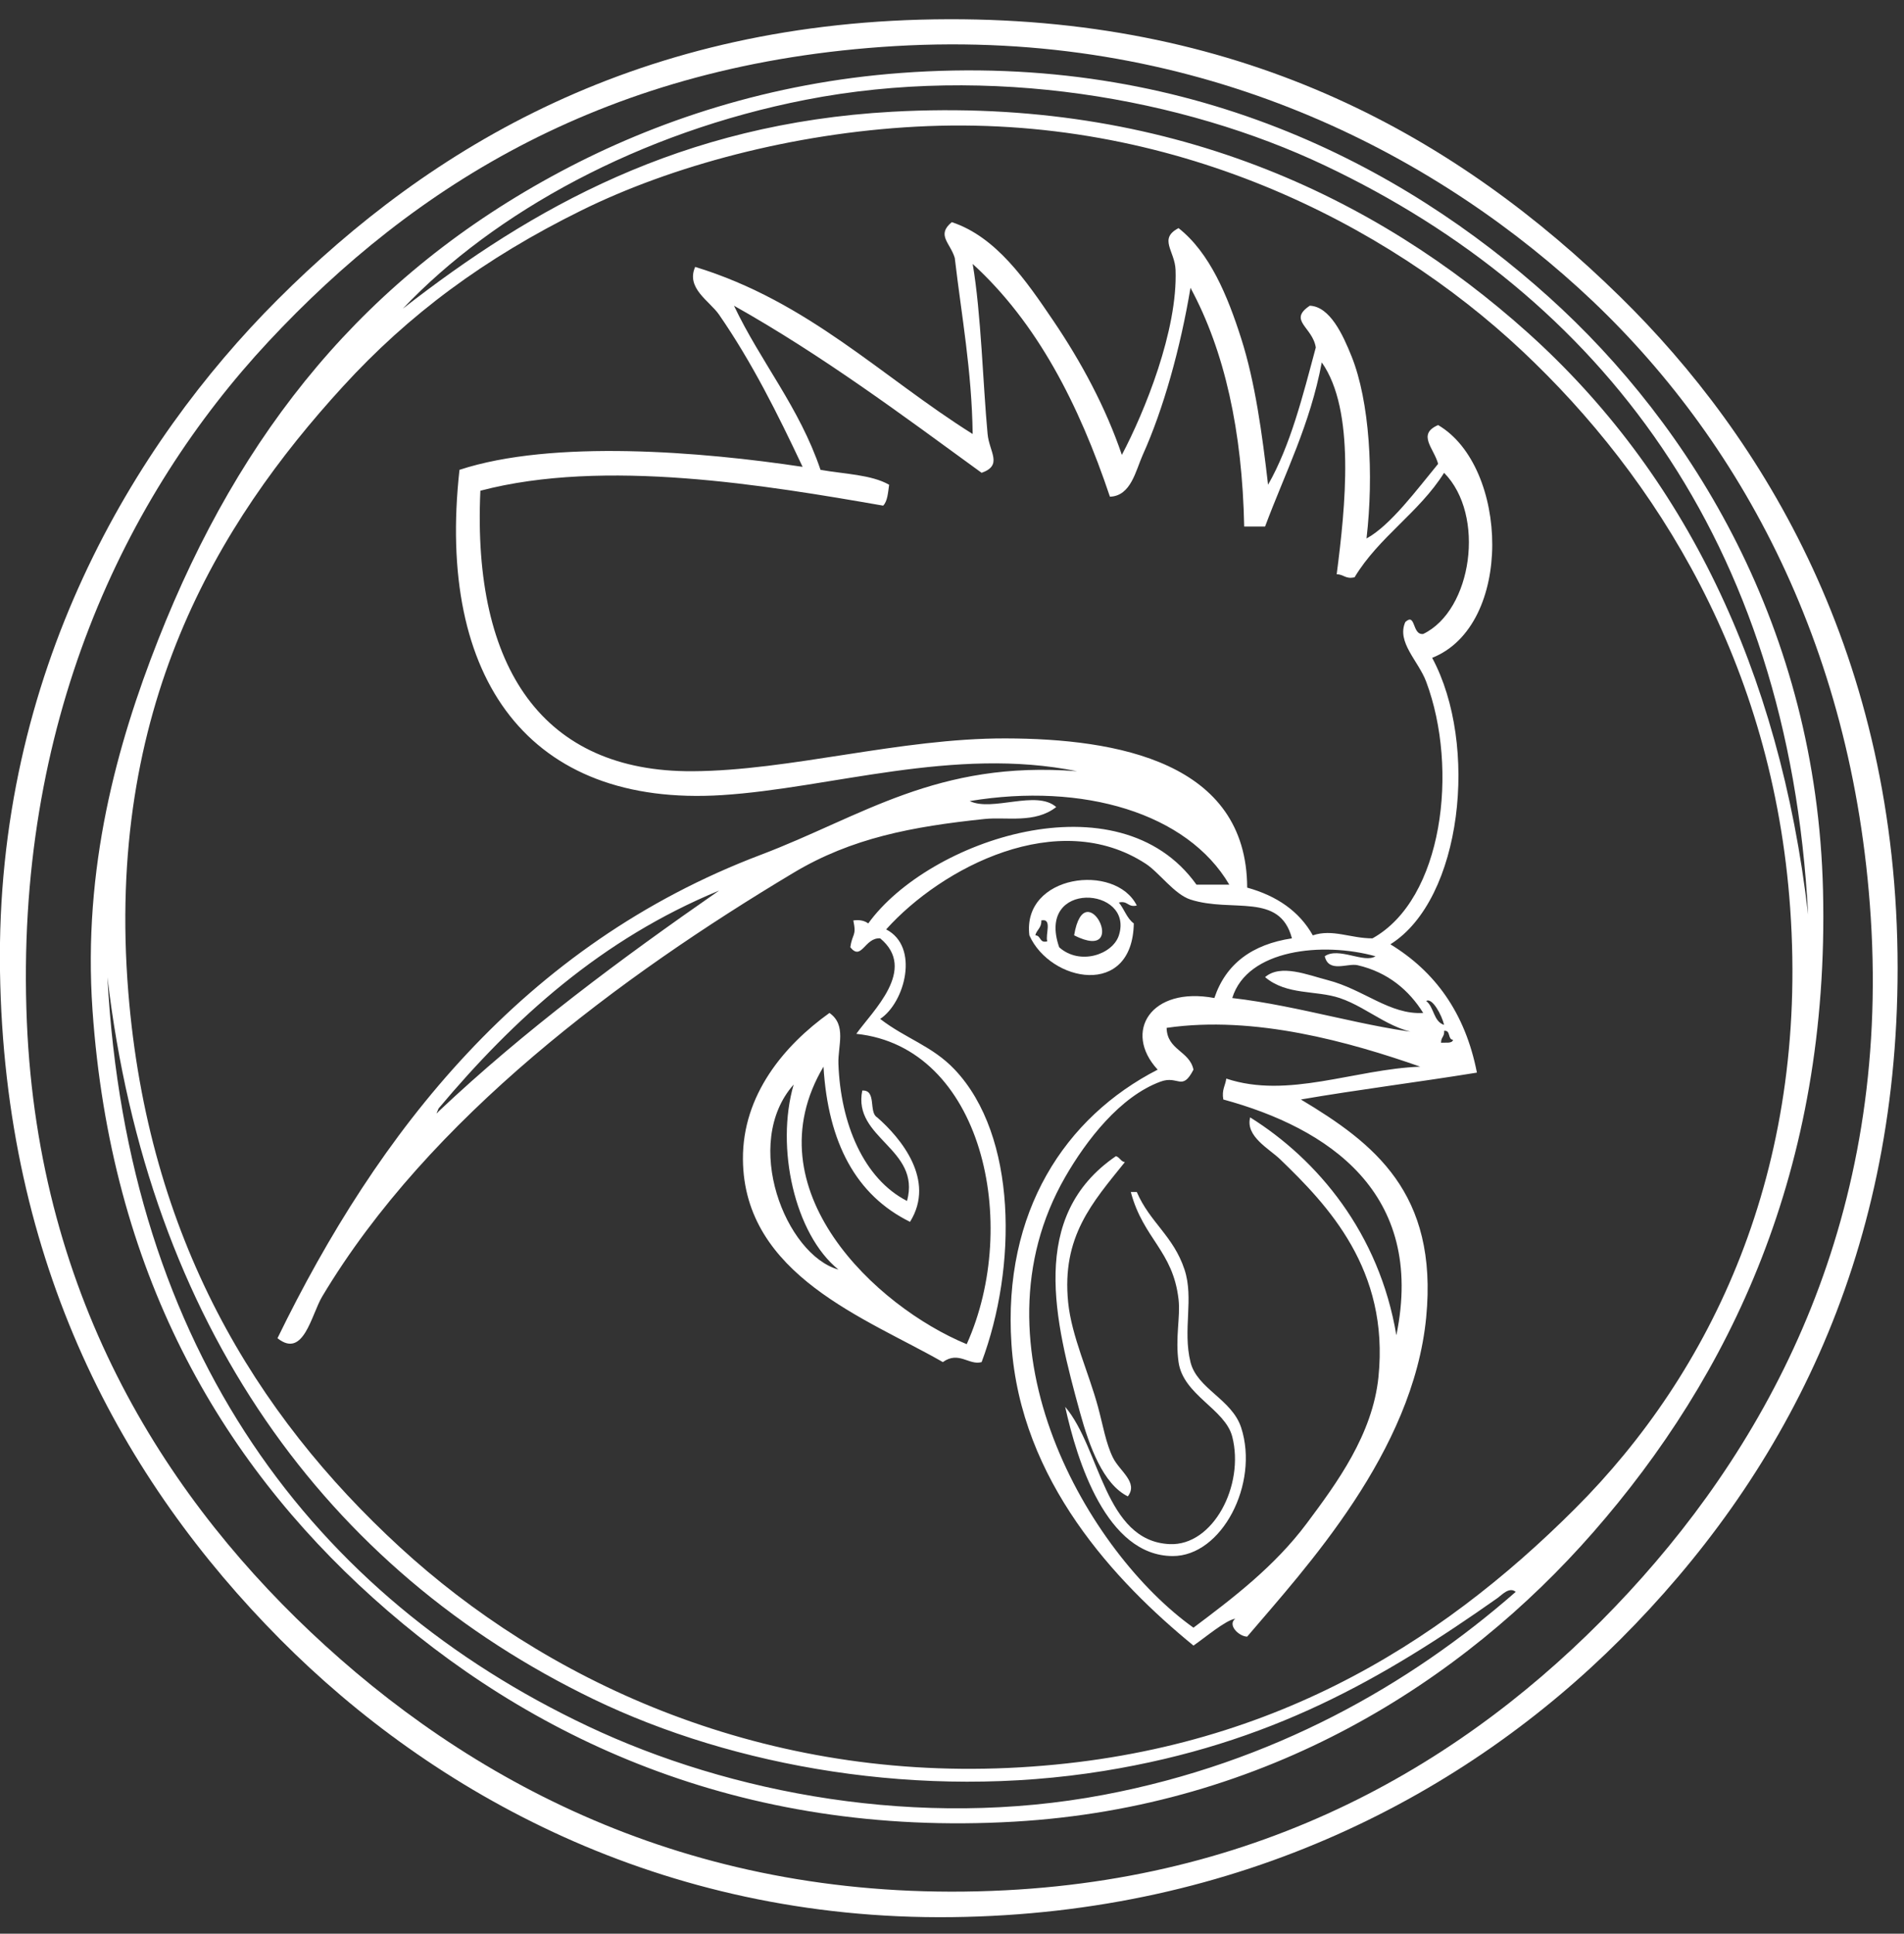 <?xml version="1.0" encoding="utf-8"?>
<!-- Generator: Adobe Illustrator 14.0.0, SVG Export Plug-In . SVG Version: 6.00 Build 43363)  -->
<!DOCTYPE svg PUBLIC "-//W3C//DTD SVG 1.1//EN" "http://www.w3.org/Graphics/SVG/1.1/DTD/svg11.dtd">
<svg version="1.1" id="Layer_1" xmlns="http://www.w3.org/2000/svg" xmlns:xlink="http://www.w3.org/1999/xlink" x="0px" y="0px"
	 width="638.14px" height="648px" viewBox="-23 109.445 638.14 648" enable-background="new -23 109.445 638.14 648"
	 xml:space="preserve">
<rect x="-23" y="109.445" width="638.14" height="648" fill="#333333" stroke="none"/>
<g>
	<path fill="#FFFFFF" d="M295,115.89c100.046-0.22,170.591,39.673,225,93c47.975,47.021,93.002,120.431,93,225
		c0,98.566-39.203,171.205-93,225c-51.535,51.537-127.138,91.875-224,93c-97.575,1.133-174.084-41.742-225-93
		c-53.156-53.514-92.5-125.732-94-224c-1.527-100.024,44.807-176.807,93-225C121.063,158.827,191.395,116.118,295,115.89z
		 M67,223.89c-48.068,51.53-85.207,128.188-81,228c3.946,93.641,47.596,161.279,100,209c53.985,49.158,128.5,87.104,228,82
		c92.9-4.766,160.35-47.283,209-100c48.334-52.373,87.381-126.332,81-226c-5.943-92.862-45.826-163.62-98-211
		c-51.836-47.076-129.877-86.859-229-81C180.507,130.594,115.722,171.659,67,223.89z"/>
	<path fill="#FFFFFF" d="M358,412.89c-3.059,0.726-2.939-1.725-6-1c1.801,2.201,2.682,5.32,5,7c-0.445,25.157-28.025,19.647-35,4
		C319.517,402.491,350.841,398.489,358,412.89z M352,422.89c5.224-16.318-27.918-18.695-20,4
		C338.986,433.109,349.962,429.257,352,422.89z M324,422.89c1.987,0.014,1.272,2.729,4,2c-0.728-2.271,1.803-7.802-2-7
		C326.156,420.378,324.429,420.986,324,422.89z"/>
	<path fill="#FFFFFF" d="M337,422.89C340.593,401.167,356.203,432.511,337,422.89L337,422.89z"/>
	<path fill="#FFFFFF" d="M354,498.89c-10.846,13.508-21.224,24.908-19,47c1.142,11.322,6.893,23.529,10,35
		c1.651,6.094,2.619,12.152,5,17c2.244,4.562,8.596,8.297,5,13c-8.271-4.082-12.885-16.688-16-28c-8.457-30.719-17.461-65.881,12-86
		C352.313,497.244,352.574,498.652,354,498.89z"/>
	<path fill="#FFFFFF" d="M356,508.89c0.668,0,1.334,0,2,0c4.39,10.205,12.285,14.73,16,26c3.209,9.729-0.678,20.115,2,31
		c2.211,8.979,13.902,12.418,17,22c6.053,18.719-6.478,43.08-23,43c-22.162-0.107-32-31.881-36-50c11.812,13.82,13.162,44.998,35,46
		c14.58,0.668,25.176-19.734,21-36c-2.385-9.297-16.443-13.906-18-25c-1.153-8.234,0.67-15.146,0-21
		C370.126,528.513,360.197,524.644,356,508.89z"/>
	<path fill="#FFFFFF" d="M391,651.89c-3.207,0.479-9.852,6.133-14,9c-26.192-21.422-57.945-55.172-61-101
		c-2.963-44.477,18.031-76.105,49-92c-11.701-12.662-2.291-28.004,19-24c3.847-11.488,12.682-17.986,26-20
		c-4.092-15.564-20.026-8.491-34-13c-5.408-1.746-10.447-9.03-15-12c-29.373-19.154-68.359,1.25-87,22
		c11.278,5.813,6.294,24.524-2,30c8.589,6.639,17.458,9.021,25,17c21.003,22.219,20.891,66.25,9,98c-4.199,1.209-7.662-3.852-13,0
		c-25.414-14.605-66.747-29.012-67-68c-0.14-21.547,13.812-38.148,29-49c5.828,4.078,2.792,11.025,3,17
		c0.698,20.1,8.481,38.584,23,46c4.741-17.592-18.288-20.887-15-37c4.917-0.25,2.033,7.301,5,9c7.837,6.844,19.726,21.016,11,35
		c-18.101-8.898-27.472-26.527-29-52c-24.374,41.07,17.487,80.4,48,93c18.188-40.402,5.191-99.604-37-104
		c5.458-7.676,20.562-21.604,8-32c-5.208-0.33-6.217,7.701-10,3c0.667-4.811,2.138-3.611,1-9c2.319-0.318,3.839,0.161,5,1
		c20.167-27.947,83.863-49.635,110-13c3.668,0,7.334,0,11,0c-14.035-23.944-48.951-34.326-87-28c7.631,3.655,22.391-3.861,29,2
		c-7.127,5.6-16.719,3.236-24,4c-24.333,2.553-44.554,6.366-64,18c-57.913,34.649-122.152,82.083-158,142
		c-3.676,6.145-6.233,21.008-15,14c33.57-68.967,82.213-131.775,162-162c33.867-12.829,59.038-31.704,106-28
		c-41.326-8.386-82.763,5.708-119,8c-64.445,4.077-95.823-38.582-88-109c31.251-10.268,81.408-6.074,115-1
		c-8.433-17.919-16.98-35.039-28-51c-3.166-4.586-11.191-8.867-8-16c38.038,11.629,62.471,36.862,93,56
		c-0.301-21.364-3.732-39.6-6-59c-1.498-5.071-6.267-7.652-1-12c14.936,4.93,24.972,19.686,34,33c9.283,13.689,17.574,29,23,45
		c7.58-14.372,18.754-41.709,18-62c-0.235-6.397-5.815-10.432,1-14c10.496,8.274,16.433,22.687,21,37
		c4.664,14.609,7.019,31.874,9,49c7.508-13.159,11.629-29.705,16-46c-1.062-6.896-9.444-9.041-2-14c6.723,0.297,11.047,9.629,14,17
		c6.008,14.989,7.494,39.523,5,61c8.008-4.333,16.914-16.417,24-25c-1.381-5.207-7.174-9.914,0-13c23.688,13.897,25.355,67.153-2,78
		c15.68,29.117,10.072,80.91-14,96c14.91,9.092,25.082,22.918,29,43c-19.494,3.17-39.662,5.67-59,9
		c24.463,14.658,46.037,31.281,42,73c-4.371,45.174-40.287,83.838-60,107C392.3,657.857,388.283,654.031,391,651.89z M308,254.89
		c0.572,6.06,5.207,10.424-2,13c-26.814-19.518-53.341-39.324-83-56c9.016,18.984,21.936,34.064,29,55
		c7.924,1.409,17.075,1.592,23,5c-0.389,2.611-0.513,5.486-2,7c-39.214-6.825-93.424-15.96-135-5c-2.76,60.006,21.374,94.233,71,94
		c32.75-0.153,69.552-11.076,105-11c37.535,0.082,80.861,7.946,81,50c9.91,2.758,17.44,7.894,22,16c6.615-2.247,12.682,1.029,20,1
		c23.641-13.136,28.941-56.777,18-86c-2.621-7.003-10.002-13.254-7-20c3.582-3.286,2.188,4.462,6,4c16.412-7.895,20.996-39.841,7-54
		c-8.357,13.308-21.855,21.477-30,35c-3.055,0.724-3.645-1.021-6-1c2.926-22.617,6.336-54.951-5-71
		c-3.883,20.782-12.299,37.034-19,55c-2.332,0-4.666,0-7,0c-0.646-32.021-6.543-58.789-18-80c-3.373,20.207-9.058,40.607-16,56
		c-2.361,5.238-3.914,13.77-11,14c-10.385-30.947-24.39-58.276-46-78C305.846,214.511,306.445,238.366,308,254.89z M124,480.89
		c-0.39,1.086-1.2,2.4,0,1c28.811-27.188,60.951-51.049,94-74C178.602,424.158,149.41,450.632,124,480.89z M438,429.89
		c-17.651-4.902-42.994-2.371-48,14c22.717,2.619,45.809,10.189,66,12c-11.797,0.229-19.848-8.609-30-12
		c-8.015-2.678-17.729-0.859-25-7c5.236-4.518,14.267-0.734,21,1c12.061,3.107,20.826,11.678,32,11
		c-4.729-7.568-11.785-13.643-22-16c-3.348-0.773-9.682,2.695-11-3C425.613,426.646,434.234,432.375,438,429.89z M461,452.89
		c-0.758-3.279-4-9.279-6-8C457.658,446.9,457.425,451.798,461,452.89z M368,453.89c0.17,7.496,7.664,7.67,9,14
		c-3.847,7.438-5.056,1.822-11,4c-13.625,4.992-24.938,19.732-32,32c-32.781,56.955,7.945,126.055,43,151
		c13.312-9.988,27.211-20.551,38-35c10.033-13.438,22.023-29.701,24-49c3.691-36.035-17.055-57.643-33-73
		c-3.613-3.482-11.66-7.664-10-14c22.562,14.117,43.254,38.738,49,73c9.842-47.836-22.967-69.459-58-79
		c-0.578-3.246,0.683-4.652,1-7c20.685,6.891,42.906-3.15,65-4C429.507,458.671,397.485,449.591,368,453.89z M460,458.89
		c1.498-0.172,3.691,0.357,4-1c-1.889-0.111-0.693-3.307-3-3C461.224,456.781,459.873,457.095,460,458.89z M258,534.89
		c-14.655-11.855-21.126-40.896-15-62C225.521,492.599,240.348,529.962,258,534.89z"/>
	<path fill="#FFFFFF" d="M279,133.89c95.951-7.095,167.941,30.861,217,75c48.16,43.327,89.9,111.341,92,199
		c2.244,93.653-31.314,162.772-77,215c-43.801,50.078-109.275,92.086-194,97c-92.459,5.361-163.286-28.475-215-75
		c-51.571-46.396-87.93-109.447-94-197c-3.306-47.68,8.259-89.086,22-124c27.576-70.065,69.575-122.143,135-157
		C196.772,149.962,235.176,137.13,279,133.89z M421,164.89c-47.449-22.486-112.281-34.058-174-22
		c-55.562,10.855-104.361,37.65-135,70c43.285-33.728,93.127-62.075,164-66c92.394-5.117,162.302,28.512,213,74
		c52.404,47.02,84.467,112.76,94,195C576.417,289.817,512.906,208.443,421,164.89z M172,179.89c-32.791,16.166-58.037,35.01-80,59
		c-42.248,46.148-79.646,108.06-72,203c6.628,82.303,42.367,141.297,91,186c47.907,44.035,118.927,77.863,204,74
		c84.959-3.859,143.936-40.936,190-87c45.479-45.479,78.172-112.982,72-201c-5.752-82.052-44.498-144.329-90-187
		c-45.277-42.464-117.263-79.589-203-75C242.573,154.107,202.069,165.065,172,179.89z M174,687.89
		c47.667,22.555,111.051,34.721,173,23c56.558-10.699,102.299-36.74,138-68c-2.146-1.828-4.73,1.105-6,2
		c-38.473,27.098-76.154,48.955-132,58c-61.224,9.914-124.128-1.379-171-24c-89.654-43.271-149.306-125.566-163-242
		C19.732,562.47,82.306,644.503,174,687.89z"/>
</g>
</svg>
